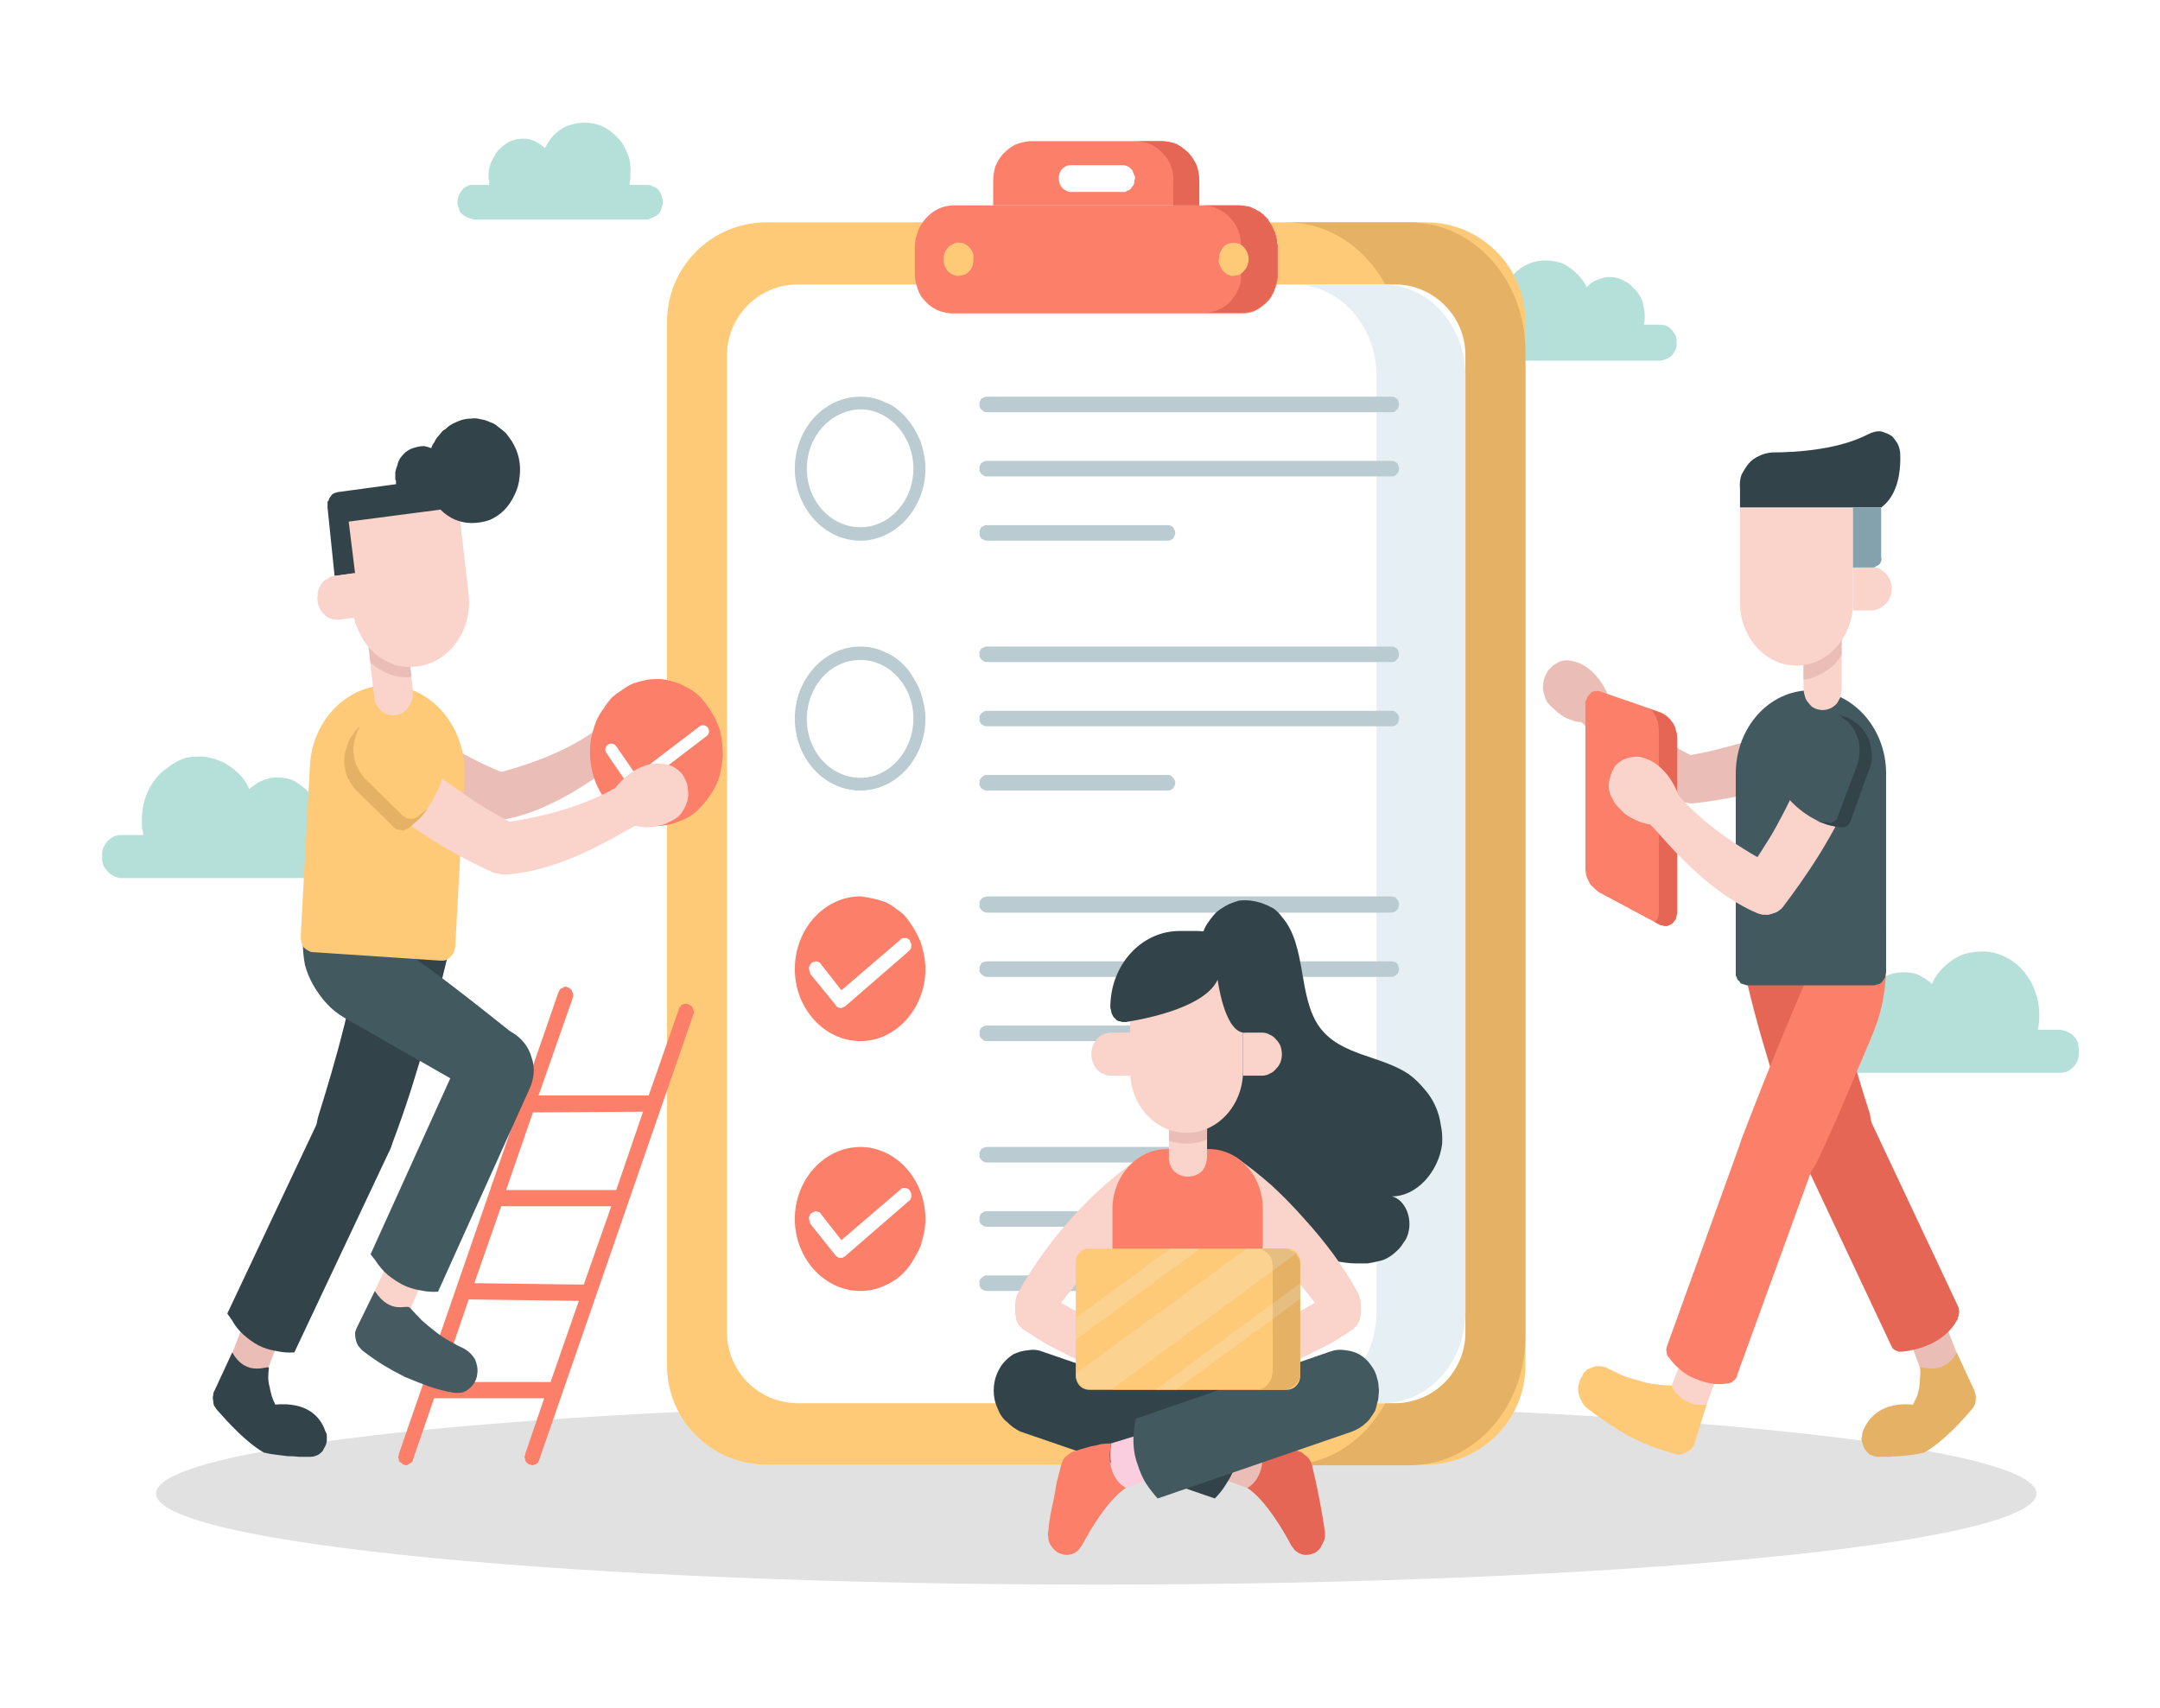 <svg version="1.2" xmlns="http://www.w3.org/2000/svg" viewBox="0 0 306 242" width="306" height="242">
	<rect x="0" y="0" width="306" height="242" fill="#333333" stroke="none"/>
	<title>MaskGroup53-svg</title>
	<defs>
		<clipPath clipPathUnits="userSpaceOnUse" id="cp1">
			<path d="m-31-53h369v349h-369z"/>
		</clipPath>
	</defs>
	<style>
		.s0 { fill: #ffffff } 
		.s1 { fill: #b5e0d9 } 
		.s2 { fill: #e1e1e1 } 
		.s3 { fill: #feca78 } 
		.s4 { fill: #e5b165 } 
		.s5 { fill: #e6f0f4 } 
		.s6 { fill: #bacbd1 } 
		.s7 { fill: #fc7f69 } 
		.s8 { fill: #e56655 } 
		.s9 { fill: #324449 } 
		.s10 { fill: #eabeb7 } 
		.s11 { fill: #facede } 
		.s12 { fill: #425960 } 
		.s13 { fill: #fad3ca } 
		.s14 { opacity: .2;fill: #f2f2f2 } 
		.s15 { fill: #465a61 } 
		.s16 { fill: #84a2ad } 
		.s17 { fill: none;stroke: #ffffff;stroke-linecap: round;stroke-linejoin: round;stroke-width: 1.7 } 
		.s18 { fill: #0cbc9f } 
	</style>
	<g id="Clip-Path" clip-path="url(#cp1)">
		<g id="Layer">
			<g id="Layer">
				<path id="Layer" class="s0" d="m-4-53h315v349h-315z"/>
				<g id="Layer">
					<path id="Layer" class="s1" d="m235.2 46h-2.3q0-0.1 0-0.3 0.1-0.1 0.1-0.3 0-0.1 0-0.3 0-0.1 0-0.3 0-0.8-0.2-1.5-0.1-0.8-0.5-1.4-0.4-0.7-1-1.2-0.5-0.6-1.2-0.9-0.7-0.4-1.4-0.5-0.7-0.1-1.4 0-0.7 0.2-1.4 0.5-0.6 0.3-1.1 0.9-0.6-1.2-1.5-2-0.9-0.9-2-1.4-1.2-0.4-2.4-0.4-1.3 0-2.4 0.5-1.2 0.5-2.1 1.5-0.9 0.9-1.5 2.1-0.5 1.1-0.7 2.4-0.1 1.3 0.2 2.6h-2.5q-0.5 0-0.9 0.2-0.5 0.2-0.8 0.6-0.3 0.4-0.5 0.8-0.1 0.5-0.1 0.9 0 0.5 0.1 1 0.2 0.4 0.5 0.8 0.3 0.3 0.8 0.5 0.4 0.2 0.9 0.3h25.4q0.4-0.1 0.9-0.3 0.4-0.2 0.7-0.5 0.3-0.4 0.5-0.8 0.2-0.5 0.1-1 0.1-0.4-0.1-0.9-0.2-0.4-0.5-0.8-0.3-0.3-0.7-0.6-0.5-0.2-1-0.2z"/>
					<path id="Layer" class="s1" d="m48.1 118.3h-2.9q0.1-0.2 0.1-0.4 0-0.2 0-0.3 0.1-0.2 0.1-0.4 0-0.2 0-0.4 0-0.9-0.2-1.8-0.3-0.9-0.7-1.7-0.5-0.8-1.2-1.5-0.7-0.6-1.5-1.1-0.8-0.4-1.7-0.5-0.8-0.1-1.7 0-0.9 0.2-1.7 0.6-0.7 0.4-1.4 1-0.5-1.3-1.5-2.2-1-1-2.2-1.6-1.3-0.6-2.7-0.8-1.4-0.1-2.7 0.2-1.4 0.5-2.5 1.4-1.2 0.8-2 2-0.8 1.2-1.2 2.5-0.4 1.4-0.4 2.9 0 0.2 0 0.5 0 0.3 0 0.5 0.1 0.3 0.1 0.5 0.1 0.3 0.1 0.6h-3.1q-0.5 0-1.1 0.2-0.5 0.3-0.9 0.7-0.4 0.5-0.6 1-0.2 0.6-0.1 1.1-0.1 0.6 0.1 1.2 0.2 0.5 0.6 0.9 0.4 0.5 0.9 0.7 0.6 0.3 1.1 0.3h30.9q0.6 0 1.1-0.3 0.6-0.2 1-0.7 0.3-0.4 0.5-0.9 0.2-0.6 0.2-1.2 0-0.5-0.2-1.1-0.2-0.5-0.6-1-0.3-0.4-0.9-0.6-0.5-0.3-1.1-0.3z"/>
					<path id="Layer" class="s1" d="m260.9 145.9h2.9q-0.1-0.2-0.1-0.4 0-0.2 0-0.4-0.1-0.1-0.1-0.3 0-0.2 0-0.4 0-0.9 0.2-1.8 0.3-0.9 0.7-1.7 0.5-0.9 1.2-1.5 0.7-0.7 1.5-1.1 0.8-0.4 1.6-0.5 0.9-0.1 1.8 0 0.9 0.1 1.7 0.6 0.7 0.4 1.4 1 0.6-1.4 1.7-2.4 1.1-1.1 2.5-1.7 1.4-0.5 2.9-0.5 1.5 0 2.9 0.6c3.8 1.6 5.9 6.1 5 10.5h3q0.6 0 1.2 0.3 0.5 0.2 0.9 0.6 0.4 0.5 0.6 1 0.1 0.6 0.1 1.2 0 0.5-0.1 1.1-0.2 0.5-0.6 1-0.4 0.4-0.9 0.7-0.6 0.2-1.2 0.2h-30.8q-0.6 0-1.1-0.2-0.5-0.3-0.9-0.7-0.4-0.5-0.6-1-0.2-0.6-0.2-1.1 0-0.6 0.2-1.2 0.2-0.5 0.6-1 0.4-0.4 0.9-0.6 0.5-0.3 1.1-0.3z"/>
					<path id="Layer" class="s1" d="m67.1 26.2h2.2q0-0.2 0-0.3 0-0.2 0-0.3-0.1-0.2-0.1-0.3 0-0.2 0-0.3 0-0.8 0.2-1.5 0.2-0.7 0.6-1.3 0.3-0.7 0.9-1.2 0.5-0.5 1.2-0.9 0.6-0.3 1.3-0.4 0.7-0.1 1.4 0 0.7 0.1 1.3 0.5 0.6 0.3 1.1 0.8 0.5-1 1.2-1.8 0.8-0.8 1.8-1.3 1-0.4 2.1-0.5 1.1-0.1 2.2 0.2 1.1 0.3 2 1 0.9 0.7 1.6 1.6 0.6 1 1 2.1 0.3 1.1 0.2 2.2 0 0.2 0 0.4 0 0.2 0 0.4 0 0.2-0.1 0.5 0 0.2 0 0.4h2.5q0.4 0 0.8 0.2 0.5 0.2 0.8 0.5 0.3 0.4 0.4 0.8 0.2 0.5 0.2 0.9 0 0.5-0.2 0.9-0.1 0.5-0.4 0.8-0.3 0.3-0.8 0.5-0.4 0.2-0.8 0.3h-24.6q-0.5-0.1-0.9-0.3-0.4-0.2-0.8-0.5-0.3-0.3-0.4-0.8-0.2-0.4-0.2-0.9 0-0.2 0.1-0.5 0-0.2 0.1-0.4 0.1-0.2 0.2-0.4 0.1-0.2 0.3-0.4 0.1-0.2 0.3-0.3 0.2-0.2 0.4-0.2 0.2-0.1 0.4-0.2 0.2 0 0.5 0z"/>
					<path id="Layer" class="s2" d="m155.3 224.5c-73.6 0-133.2-5.8-133.2-12.9 0-7.1 59.6-12.9 133.2-12.9 73.7 0 133.2 5.8 133.2 12.9 0 7.1-59.5 12.9-133.2 12.9z"/>
					<path id="Layer" class="s3" d="m94.5 45.6c0-7.8 6.3-14.1 14.1-14.1h93.4c7.8 0 14.1 6.3 14.1 14.1v147.9c0 7.7-6.3 14-14.1 14h-93.4c-7.8 0-14.1-6.3-14.1-14z"/>
					<path id="Layer" class="s4" d="m216.1 49.7v139.7c0 10-7.3 18.2-16.4 18.2h-17.5c9.1 0 16.4-8.2 16.4-18.2v-139.7c0-10-7.3-18.2-16.4-18.2h17.5c9.1 0 16.4 8.2 16.4 18.2z"/>
					<path id="Layer" class="s0" d="m103 50.3c0-5.5 4.5-10 10-10h84.6c5.5 0 10 4.5 10 10v138.5c0 5.5-4.5 10-10 10h-84.6c-5.5 0-10-4.5-10-10z"/>
					<path id="Layer" class="s5" d="m207.6 53.2v132.7c0 7.1-5.2 12.9-11.7 12.9h-12.6c6.4 0 11.7-5.8 11.7-12.9v-132.7c0-7.1-5.3-12.9-11.7-12.9h12.6c6.5 0 11.7 5.8 11.7 12.9z"/>
					<path id="Layer" fill-rule="evenodd" class="s6" d="m123.7 56.4q0.9 0.2 1.7 0.6 0.9 0.3 1.6 0.9 0.8 0.6 1.4 1.3 0.6 0.7 1.1 1.5 0.5 0.9 0.9 1.8 0.3 0.9 0.5 1.9 0.2 1 0.2 2c0 5.6-4.2 10.2-9.2 10.2-5.1 0-9.3-4.6-9.3-10.2 0-5.7 4.2-10.2 9.3-10.2q0.9 0 1.8 0.2zm-9.4 10c0 4.6 3.4 8.3 7.6 8.3 4.1 0 7.5-3.7 7.5-8.3 0-4.6-3.4-8.4-7.5-8.4-4.2 0.1-7.6 3.8-7.6 8.4z"/>
					<path id="Layer" class="s6" d="m197.2 58.4h-57.4q-0.3 0-0.4-0.1-0.2-0.1-0.4-0.3-0.1-0.1-0.2-0.3-0.1-0.2 0-0.4-0.1-0.2 0-0.4 0.1-0.2 0.2-0.4 0.2-0.1 0.4-0.2 0.1-0.1 0.4-0.1h57.4q0.2 0 0.4 0.1 0.2 0.1 0.3 0.2 0.2 0.2 0.2 0.4 0.1 0.2 0.1 0.4 0 0.2-0.1 0.4 0 0.2-0.2 0.3-0.1 0.2-0.3 0.3-0.2 0.1-0.4 0.1z"/>
					<path id="Layer" class="s6" d="m197.2 67.5h-57.4q-0.3 0-0.4-0.1-0.2-0.1-0.4-0.3-0.1-0.1-0.2-0.3-0.1-0.2 0-0.4-0.1-0.2 0-0.4 0.1-0.2 0.2-0.4 0.2-0.1 0.4-0.2 0.1-0.1 0.4-0.1h57.4q0.2 0 0.4 0.1 0.2 0.1 0.3 0.2 0.2 0.2 0.2 0.4 0.1 0.2 0.1 0.4 0 0.2-0.1 0.4 0 0.2-0.2 0.3-0.1 0.2-0.3 0.3-0.2 0.1-0.4 0.1z"/>
					<path id="Layer" class="s6" d="m165.5 76.6h-25.7q-0.3 0-0.4-0.1-0.2-0.1-0.4-0.2-0.1-0.2-0.2-0.4-0.1-0.2 0-0.4-0.1-0.2 0-0.4 0.1-0.2 0.2-0.4 0.2-0.1 0.4-0.2 0.1-0.1 0.4-0.1h25.7q0.2 0 0.4 0.1 0.1 0.1 0.3 0.2 0.1 0.2 0.2 0.4 0.1 0.2 0.1 0.4 0 0.2-0.1 0.4-0.1 0.2-0.2 0.4-0.2 0.1-0.3 0.2-0.2 0.1-0.4 0.1z"/>
					<path id="Layer" fill-rule="evenodd" class="s6" d="m123.7 91.8q0.9 0.2 1.7 0.6 0.9 0.4 1.6 0.9 0.8 0.6 1.4 1.3 0.6 0.7 1.1 1.6 0.5 0.8 0.9 1.8 0.3 0.9 0.5 1.9 0.2 0.9 0.2 1.9c0 5.7-4.2 10.2-9.2 10.2-5.1 0-9.3-4.5-9.3-10.2 0-5.6 4.2-10.2 9.3-10.2q0.9 0 1.8 0.2zm-9.4 10.1c0 4.6 3.4 8.3 7.6 8.3 4.1 0 7.5-3.8 7.5-8.4 0-4.6-3.4-8.3-7.5-8.3-4.2 0-7.6 3.7-7.6 8.4z"/>
					<path id="Layer" class="s6" d="m197.2 93.8h-57.4q-0.3 0-0.4-0.1-0.2-0.1-0.4-0.3-0.1-0.1-0.2-0.3-0.1-0.2 0-0.4-0.1-0.2 0-0.4 0.1-0.2 0.2-0.4 0.2-0.1 0.4-0.2 0.1-0.1 0.4-0.1h57.4q0.2 0 0.4 0.1 0.2 0.1 0.3 0.2 0.2 0.2 0.2 0.4 0.1 0.2 0.1 0.4 0 0.2-0.1 0.4 0 0.2-0.2 0.3-0.1 0.2-0.3 0.3-0.2 0.1-0.4 0.1z"/>
					<path id="Layer" class="s6" d="m197.2 102.9h-57.4q-0.3 0-0.4-0.1-0.2-0.1-0.4-0.2-0.1-0.2-0.2-0.4-0.1-0.2 0-0.4-0.1-0.2 0-0.4 0.1-0.2 0.2-0.3 0.2-0.2 0.4-0.3 0.1-0.1 0.4-0.1h57.4q0.2 0 0.4 0.1 0.2 0.1 0.3 0.3 0.2 0.1 0.2 0.3 0.1 0.2 0.1 0.4 0 0.2-0.1 0.4 0 0.2-0.2 0.4-0.1 0.1-0.3 0.2-0.2 0.1-0.4 0.1z"/>
					<path id="Layer" class="s6" d="m165.5 112h-25.7q-0.3 0-0.4-0.1-0.2-0.1-0.4-0.2-0.1-0.2-0.2-0.4-0.1-0.2 0-0.4-0.1-0.2 0-0.4 0.1-0.2 0.2-0.3 0.2-0.2 0.4-0.3 0.1-0.1 0.4-0.1h25.7q0.2 0 0.4 0.1 0.1 0.1 0.3 0.3 0.1 0.1 0.2 0.3 0.1 0.2 0.1 0.4 0 0.2-0.1 0.4-0.1 0.2-0.2 0.4-0.2 0.1-0.3 0.2-0.2 0.1-0.4 0.1z"/>
					<path id="Layer" class="s6" d="m197.2 129.3h-57.4q-0.3-0.1-0.4-0.1-0.2-0.1-0.4-0.3-0.1-0.1-0.2-0.3-0.1-0.2 0-0.5-0.1-0.2 0-0.4 0.1-0.2 0.2-0.3 0.2-0.2 0.4-0.3 0.1 0 0.4-0.1h57.4q0.2 0.1 0.4 0.1 0.2 0.1 0.3 0.3 0.2 0.1 0.2 0.3 0.1 0.2 0.1 0.4 0 0.3-0.1 0.5 0 0.2-0.2 0.3-0.1 0.2-0.3 0.3-0.2 0-0.4 0.1z"/>
					<path id="Layer" class="s6" d="m197.2 138.4h-57.4q-0.3 0-0.4-0.1-0.2-0.1-0.4-0.3-0.1-0.1-0.2-0.3-0.1-0.2 0-0.4-0.1-0.2 0-0.4 0.1-0.2 0.2-0.4 0.2-0.2 0.4-0.2 0.1-0.1 0.4-0.1h57.4q0.2 0 0.4 0.1 0.2 0 0.3 0.2 0.2 0.2 0.2 0.4 0.1 0.2 0.1 0.4 0 0.2-0.1 0.4 0 0.2-0.2 0.3-0.1 0.2-0.3 0.3-0.2 0.1-0.4 0.1z"/>
					<path id="Layer" class="s6" d="m165.5 147.5h-25.7q-0.3 0-0.4-0.1-0.2-0.1-0.4-0.3-0.1-0.1-0.2-0.3-0.1-0.2 0-0.4-0.1-0.2 0-0.4 0.1-0.2 0.2-0.4 0.2-0.1 0.4-0.2 0.1-0.1 0.4-0.1h25.7q0.2 0 0.4 0.1 0.1 0.1 0.3 0.2 0.1 0.2 0.2 0.4 0.1 0.2 0.1 0.4 0 0.2-0.1 0.4-0.1 0.2-0.2 0.3-0.2 0.2-0.3 0.3-0.2 0.1-0.4 0.1z"/>
					<path id="Layer" class="s6" d="m197.2 164.7h-57.4q-0.3 0-0.4-0.1-0.2-0.1-0.4-0.3-0.1-0.1-0.2-0.3-0.1-0.2 0-0.4-0.1-0.2 0-0.4 0.1-0.2 0.2-0.4 0.2-0.1 0.4-0.2 0.1-0.1 0.4-0.1h57.4q0.2 0 0.4 0.1 0.2 0.1 0.3 0.2 0.2 0.2 0.2 0.4 0.1 0.2 0.1 0.4 0 0.2-0.1 0.4 0 0.2-0.2 0.3-0.1 0.2-0.3 0.3-0.2 0.1-0.4 0.1z"/>
					<path id="Layer" class="s6" d="m197.2 173.8h-57.4q-0.3 0-0.4-0.1-0.2-0.1-0.4-0.2-0.1-0.2-0.2-0.4-0.1-0.2 0-0.4-0.1-0.2 0-0.4 0.1-0.2 0.2-0.4 0.2-0.1 0.4-0.2 0.1-0.1 0.4-0.1h57.4q0.2 0 0.4 0.1 0.2 0.1 0.3 0.2 0.2 0.2 0.2 0.4 0.1 0.2 0.1 0.4 0 0.2-0.1 0.4 0 0.2-0.2 0.4-0.1 0.1-0.3 0.2-0.2 0.1-0.4 0.1z"/>
					<path id="Layer" class="s6" d="m165.5 182.9h-25.7q-0.3 0-0.4-0.1-0.2-0.1-0.4-0.2-0.1-0.2-0.2-0.4-0.1-0.2 0-0.4-0.1-0.2 0-0.4 0.1-0.2 0.2-0.3 0.2-0.2 0.4-0.3 0.1-0.1 0.4-0.1h25.7q0.2 0 0.4 0.1 0.1 0.1 0.3 0.3 0.1 0.1 0.2 0.3 0.1 0.2 0.1 0.4 0 0.2-0.1 0.4-0.1 0.2-0.2 0.4-0.2 0.1-0.3 0.2-0.2 0.1-0.4 0.1z"/>
					<path id="Layer" class="s7" d="m121.9 147.5c-5.1 0-9.3-4.6-9.3-10.2 0-5.7 4.2-10.3 9.3-10.3q0.9 0.1 1.8 0.3 0.9 0.2 1.7 0.5 0.9 0.4 1.6 1 0.8 0.5 1.4 1.2 0.6 0.8 1.1 1.6 0.5 0.9 0.9 1.8 0.3 0.9 0.5 1.9 0.2 1 0.2 2c0 5.6-4.2 10.2-9.2 10.2z"/>
					<path id="Layer" class="s0" d="m119.1 142.8q-0.1 0-0.2 0-0.1-0.1-0.2-0.1-0.1-0.1-0.2-0.1-0.1-0.1-0.1-0.2l-3.6-4.4q-0.1-0.2-0.1-0.4-0.1-0.2-0.1-0.4 0-0.2 0.1-0.4 0.1-0.2 0.2-0.3 0.2-0.2 0.4-0.2 0.1-0.1 0.3-0.1 0.2 0 0.4 0.1 0.2 0.1 0.3 0.3l2.9 3.7 8.4-7.2q0-0.1 0.1-0.1 0.1-0.1 0.2-0.1 0.1 0 0.2 0 0.1 0 0.2 0 0.1 0 0.2 0 0.1 0.1 0.1 0.1 0.1 0.1 0.2 0.1 0.1 0.1 0.1 0.2 0.1 0.2 0.2 0.4 0 0.2 0 0.4 0 0.2-0.1 0.4-0.1 0.1-0.3 0.3l-9 7.8q-0.1 0-0.2 0.1 0 0-0.1 0-0.1 0.1-0.2 0.1 0 0-0.1 0z"/>
					<path id="Layer" class="s7" d="m121.9 182.9c-5.1 0-9.3-4.6-9.3-10.2 0-5.6 4.2-10.2 9.3-10.2 5 0 9.2 4.6 9.2 10.2q0 1-0.2 2-0.2 0.9-0.5 1.9-0.4 0.9-0.9 1.7-0.5 0.9-1.1 1.6-0.6 0.7-1.4 1.3-0.7 0.5-1.6 0.9-0.8 0.4-1.7 0.6-0.9 0.2-1.8 0.2z"/>
					<path id="Layer" class="s0" d="m119.1 178.2q-0.1 0-0.2 0-0.1 0-0.2-0.1-0.1 0-0.2-0.1-0.1-0.1-0.1-0.1l-3.6-4.5q-0.1-0.2-0.1-0.4-0.1-0.2-0.1-0.4 0-0.2 0.1-0.4 0.1-0.2 0.2-0.3 0.2-0.1 0.4-0.2 0.1-0.1 0.3-0.1 0.2 0.1 0.4 0.1 0.2 0.1 0.3 0.3l2.9 3.7 8.4-7.2q0 0 0.1-0.1 0.1 0 0.2-0.1 0.1 0 0.2 0 0.1 0 0.2 0 0.1 0 0.2 0.1 0.1 0 0.1 0 0.1 0.1 0.2 0.2 0.1 0 0.1 0.1 0.1 0.2 0.2 0.4 0 0.2 0 0.4 0 0.2-0.1 0.4-0.1 0.2-0.3 0.3l-9 7.8q-0.1 0.1-0.2 0.1 0 0-0.1 0.1-0.1 0-0.2 0 0 0-0.1 0z"/>
					<path id="Layer" fill-rule="evenodd" class="s7" d="m181 34.8q0 0 0 0.1 0 0 0 0.1 0 0 0 0.1v3.7q0 0.2 0 0.4 0 0.3 0 0.5-0.1 0.2-0.1 0.4-0.1 0.2-0.1 0.4-0.1 0.2-0.2 0.5 0 0.1-0.1 0.2 0 0.2-0.1 0.3 0 0.1-0.1 0.2-0.1 0.1-0.1 0.2-0.1 0.2-0.2 0.3-0.1 0.1-0.1 0.2-0.1 0.1-0.2 0.2-0.1 0.1-0.2 0.2-0.3 0.3-0.7 0.6-0.4 0.3-0.9 0.6-0.4 0.2-0.9 0.3-0.5 0.1-1 0.1h-41.3q-1.1-0.1-2-0.5-1-0.5-1.7-1.3-0.7-0.7-1-1.7-0.4-1-0.4-2.1v-3.7c0-3.3 2.5-6 5.5-6h40.5q0.4 0 0.8 0.1 0.4 0.1 0.8 0.2 0.3 0.1 0.7 0.3 0.4 0.2 0.7 0.4 0.2 0.2 0.4 0.4 0.2 0.1 0.3 0.3 0.1 0.1 0.3 0.3 0.1 0.1 0.2 0.3 0.1 0.2 0.3 0.4 0.1 0.1 0.2 0.3 0.1 0.2 0.1 0.4 0.1 0.2 0.2 0.4 0.1 0.2 0.1 0.4 0 0.1 0.1 0.1 0 0 0 0.1 0 0 0 0.1 0 0 0 0.1 0.1 0.3 0.1 0.6 0 0 0 0.1 0 0 0 0.1 0.1 0 0.1 0.1 0 0 0 0 0 0.1 0 0.2zm-44.3 4.1q0.4-0.2 0.7-0.6 0.3-0.3 0.4-0.7 0.1-0.4 0.1-0.9 0-0.3 0-0.6-0.1-0.4-0.3-0.7-0.2-0.2-0.4-0.5-0.3-0.2-0.6-0.4-0.3-0.1-0.6-0.1-0.3-0.1-0.6 0-0.3 0.1-0.6 0.3-0.3 0.1-0.5 0.4-0.2 0.2-0.4 0.5-0.1 0.3-0.2 0.7 0 0.3 0 0.7 0 0.3 0.1 0.6 0.1 0.3 0.3 0.6 0.2 0.3 0.5 0.5 0.3 0.2 0.6 0.3 0.3 0.1 0.6 0.1 0.5-0.1 0.9-0.2zm39.1-0.1q0.5-0.3 0.8-0.9 0.3-0.5 0.3-1.2 0-0.6-0.3-1.1-0.3-0.6-0.8-0.9-0.1-0.1-0.3-0.2-0.1 0-0.2 0-0.1-0.1-0.3-0.1-0.1 0-0.2 0-0.4 0-0.7 0.1-0.3 0.1-0.6 0.3-0.2 0.2-0.4 0.5-0.2 0.3-0.3 0.6-0.1 0.3-0.1 0.7-0.1 0.4 0 0.7 0.1 0.3 0.3 0.7 0.1 0.3 0.4 0.5 0.2 0.2 0.5 0.4 0.3 0.1 0.6 0.2 0.4 0 0.7-0.1 0.3 0 0.6-0.2z"/>
					<path id="Layer" fill-rule="evenodd" class="s7" d="m165.7 20.1q0.5 0.1 1 0.3 0.5 0.3 0.9 0.6 0.4 0.3 0.8 0.7 0.3 0.4 0.6 0.9 0.3 0.4 0.5 1 0.2 0.5 0.3 1 0.1 0.6 0.1 1.1v3.4h-29.2v-3.4q0-1 0.3-2.1 0.4-1 1.1-1.8 0.8-0.8 1.7-1.3 1-0.4 2.1-0.5h18.8q0.5 0 1 0.1zm-5.4 6.5q0.1-0.2 0.3-0.4 0.1-0.3 0.1-0.6 0.1-0.2 0.1-0.5-0.1-0.3-0.2-0.5-0.1-0.3-0.2-0.5-0.2-0.2-0.4-0.4-0.2-0.1-0.4-0.2-0.3-0.1-0.6-0.1h-7.4c-0.5 0-0.9 0.3-1.2 0.6-0.3 0.4-0.4 0.8-0.4 1.3 0 0.4 0.1 0.9 0.4 1.2 0.3 0.4 0.7 0.6 1.2 0.7h7.5q0.1 0 0.3 0 0.2-0.1 0.3-0.2 0.2 0 0.3-0.1 0.2-0.1 0.3-0.3z"/>
					<path id="Layer" class="s8" d="m181 35.1v3.7q0 0.2 0 0.4-0.1 0.2-0.1 0.4 0 0.2-0.1 0.4 0 0.2-0.1 0.4 0 0.3-0.1 0.5-0.1 0.1-0.1 0.3-0.1 0.1-0.1 0.2-0.1 0.1-0.2 0.2 0 0.2-0.1 0.3-0.1 0.1-0.1 0.2-0.1 0.1-0.2 0.2-0.1 0.1-0.1 0.2-0.1 0.1-0.2 0.2-0.4 0.4-0.8 0.7-0.4 0.3-0.8 0.5-0.5 0.2-1 0.3-0.5 0.1-1 0.1h-5.1q1 0 2-0.5 0.9-0.4 1.6-1.2 0.7-0.8 1.1-1.8 0.4-1 0.3-2 0.5-0.4 0.8-0.9 0.3-0.6 0.3-1.2 0-0.6-0.3-1.2-0.3-0.5-0.8-0.9 0-1-0.4-2-0.4-1-1.2-1.8-0.7-0.8-1.7-1.2-1-0.5-2.1-0.5h5.2q0.4 0 0.8 0.1 0.4 0 0.7 0.1 0.4 0.2 0.8 0.4 0.3 0.2 0.7 0.4 0.2 0.2 0.4 0.3 0.1 0.2 0.3 0.3 0.1 0.2 0.3 0.3 0.1 0.2 0.2 0.4 0.1 0.1 0.2 0.3 0.1 0.2 0.2 0.4 0.1 0.2 0.2 0.4 0.1 0.2 0.2 0.4 0.1 0.2 0.1 0.4 0.1 0.1 0.1 0.3 0 0.2 0.1 0.3 0 0.2 0 0.4 0 0.1 0 0.3 0 0.1 0.1 0.1 0 0.1 0 0.1 0 0.1 0 0.2 0 0 0 0.1z"/>
					<path id="Layer" class="s8" d="m169.9 25.7v3.4h-3.7v-3.4q0.1-1-0.3-2.1-0.3-1-1.1-1.8-0.7-0.8-1.7-1.3-0.9-0.4-2-0.5h3.6q1.1 0.1 2.1 0.5 0.9 0.5 1.7 1.3 0.7 0.8 1.1 1.8 0.3 1.1 0.3 2.1z"/>
					<path id="Layer" class="s9" d="m175.5 127.6q0.8-0.1 1.7 0 0.8 0.1 1.7 0.4 0.8 0.3 1.5 0.7 0.7 0.5 1.2 1.2c3.6 4.1 2.2 11.4 5.4 15.7 3 4 8.6 3.9 12.6 6.6q1.2 0.9 2.1 2 1 1.1 1.6 2.4 0.6 1.3 0.8 2.7 0.3 1.4 0.2 2.8c-0.5 3.9-3.6 7.4-7.1 7.4 1.9 0.5 2.9 3.1 2.3 5.2q-0.2 0.8-0.7 1.4-0.4 0.7-1 1.2-0.5 0.5-1.2 0.9-0.7 0.4-1.4 0.5-0.8 0.2-1.5 0.3-0.8 0-1.5 0-0.7 0-1.5-0.1-0.7-0.1-1.4-0.2-1.2-0.2-2.4-0.5-1.2-0.2-2.3-0.5-1.2-0.3-2.4-0.7-1.1-0.3-2.3-0.7c-3.9-1.3-7.9-3.1-10-7q-0.6-1.2-0.9-2.4-0.4-1.3-0.5-2.5-0.2-1.3-0.1-2.6 0.1-1.3 0.4-2.6 0.2-1.2 0.6-2.4 0.3-1.3 0.7-2.5 0.4-1.2 0.9-2.4 0.4-1.2 0.9-2.4 0.5-1.2 0.9-2.4 0.4-1.2 0.7-2.5 0.3-1.2 0.5-2.5 0.2-1.3 0.3-2.6c0-1.6-0.2-3.5-1.5-4.5-1.6-1.3-3.3-1.7-1.8-4.1q0.4-0.6 0.9-1.2 0.4-0.5 1-0.9 0.6-0.4 1.2-0.7 0.7-0.3 1.4-0.5z"/>
					<path id="Layer" class="s9" d="m157.6 196.8h21.3v0.3c0 5.8-4.2 10.4-9.4 10.4h-2.5c-5.2 0-9.4-4.6-9.4-10.4v-0.3z"/>
					<path id="Layer" class="s10" d="m173.5 202.9l5.2 1.6c0 0 0.9 5.2-2 6.3l-4.8-1.7q0.3-0.8 0.5-1.6 0.2-0.7 0.4-1.5 0.2-0.8 0.4-1.6 0.2-0.7 0.3-1.5z"/>
					<path id="Layer" class="s8" d="m178.7 204.5q0.8 0 1.5 0.1 0.7 0.2 1.4 0.3 0.7 0.2 1.3 0.4 0.7 0.2 1.4 0.4 0.3 0.2 0.5 0.4 0.3 0.2 0.5 0.4 0.2 0.3 0.4 0.6 0.1 0.3 0.2 0.6 1.1 4.6 1.8 9.3 0 0.4 0 0.7 0 0.4-0.2 0.7-0.1 0.3-0.3 0.6-0.1 0.3-0.4 0.6-0.2 0.2-0.5 0.4-0.3 0.1-0.6 0.2-0.3 0.1-0.7 0.1-0.3 0-0.6-0.1-0.2-0.1-0.5-0.2-0.2-0.2-0.4-0.3-0.2-0.2-0.3-0.4-0.2-0.2-0.3-0.4c-1-1.9-3.6-6.4-6.2-8.1 0 0 2.9-1.3 2-6.3z"/>
					<path id="Layer" class="s9" d="m172.1 212.3l-27.6-9.5q-1-0.5-1.8-1.3-0.9-0.7-1.3-1.8-0.5-1-0.6-2.1-0.1-1.2 0.2-2.3 0.3-1 0.9-1.9 0.7-0.9 1.6-1.5 1-0.5 2.1-0.6 1.1-0.2 2.1 0.2l27.6 9.5 0.2 1.2q0.2 1.3 0.1 2.7-0.2 1.4-0.6 2.7-0.4 1.3-1.2 2.5-0.7 1.2-1.7 2.2z"/>
					<path id="Layer" class="s11" d="m162.6 202.9l-5.2 1.6c0 0-0.8 5.2 2.1 6.3l4.7-1.7q-0.2-0.8-0.4-1.6-0.3-0.7-0.5-1.5-0.2-0.8-0.3-1.6-0.2-0.7-0.4-1.5z"/>
					<path id="Layer" class="s7" d="m157.4 204.5q-0.7 0-1.4 0.1-0.7 0.2-1.4 0.3-0.7 0.2-1.4 0.4-0.7 0.2-1.3 0.4-0.3 0.2-0.6 0.4-0.2 0.2-0.5 0.4-0.2 0.3-0.3 0.6-0.1 0.3-0.2 0.6-0.3 1.1-0.6 2.3-0.2 1.2-0.4 2.3-0.3 1.2-0.5 2.4-0.2 1.2-0.3 2.3-0.1 0.4 0 0.7 0 0.4 0.1 0.7 0.1 0.3 0.3 0.6 0.2 0.3 0.5 0.6 0.2 0.2 0.5 0.4 0.3 0.1 0.6 0.2 0.3 0.1 0.6 0.1 0.3 0 0.7-0.1 0.2-0.1 0.5-0.2 0.2-0.2 0.4-0.3 0.2-0.2 0.3-0.4 0.2-0.2 0.3-0.4c1-1.9 3.6-6.4 6.2-8.1 0 0-3-1.3-2.1-6.3z"/>
					<path id="Layer" class="s12" d="m164 212.3l27.6-9.5q0.5-0.2 1-0.5 0.5-0.3 0.9-0.7 0.4-0.3 0.7-0.8 0.3-0.4 0.6-0.9 0.2-0.6 0.3-1.1 0.2-0.6 0.2-1.2 0.1-0.5 0-1.1 0-0.6-0.2-1.2-0.2-1-0.9-1.9-0.6-0.9-1.6-1.5-0.9-0.5-2-0.6-1.1-0.2-2.2 0.2l-27.5 9.5-0.2 1.2q-0.2 1.3-0.1 2.7 0.1 1.4 0.6 2.7 0.4 1.3 1.1 2.5 0.8 1.2 1.7 2.2z"/>
					<path id="Layer" class="s13" d="m175 163.9q2.6 1.8 5.1 4 2.4 2.2 4.6 4.7 2.2 2.4 4.2 5.1 1.9 2.6 3.5 5.5 0.2 0.4 0.3 0.9 0.1 0.5 0.1 0.9 0 0.5-0.2 1-0.2 0.4-0.4 0.8-0.1 0.1-0.2 0.2-0.2 0.2-0.4 0.4-0.3 0.2-0.5 0.3-0.3 0.2-0.6 0.2-0.3 0.1-0.6 0-0.3 0-0.6-0.1-0.3-0.1-0.6-0.2-0.3-0.2-0.5-0.4-0.2-0.2-0.4-0.5c-1.8-2.6-5.2-7.1-8.8-9.8z"/>
					<path id="Layer" class="s13" d="m191.4 188.5q-1.5 1-3 1.9-1.6 0.8-3.2 1.6-1.5 0.8-3.2 1.4-1.6 0.7-3.3 1.2-0.4 0.4-0.8 0.7-0.4 0.3-0.8 0.6-0.4 0.2-0.9 0.5-0.4 0.2-0.9 0.3-0.5 0.2-0.9 0.1-0.5 0-1-0.2-0.4-0.2-0.8-0.6-0.3-0.3-0.5-0.7-0.3-0.5-0.4-1-0.1-0.5 0-1 0.1-0.6 0.3-1 0.2-0.5 0.5-0.9 0.5-0.5 1-0.8 0.5-0.4 1.1-0.7 0.6-0.3 1.2-0.4 0.6-0.2 1.3-0.2c0.4 0 6.8-3.2 11.5-6.1q0.5-0.3 1-0.4 0.5-0.1 1.1 0.1 0.5 0.1 0.9 0.4 0.4 0.3 0.7 0.8h0.1q0.1 0.3 0.2 0.6 0.1 0.3 0.2 0.6 0 0.3 0 0.6 0 0.3-0.1 0.6 0 0.3-0.1 0.6-0.2 0.3-0.3 0.6-0.2 0.2-0.4 0.4-0.2 0.3-0.5 0.4z"/>
					<path id="Layer" class="s13" d="m161.6 163.9q-2.6 1.8-5.1 4-2.5 2.2-4.7 4.7-2.2 2.4-4.1 5.1-1.9 2.6-3.5 5.5-0.2 0.4-0.3 0.9-0.1 0.5-0.1 0.9 0 0.5 0.2 1 0.1 0.4 0.4 0.8 0.1 0.1 0.2 0.2 0.1 0.2 0.4 0.4 0.2 0.2 0.5 0.3 0.3 0.2 0.6 0.2 0.3 0.1 0.6 0 0.3 0 0.6-0.1 0.3-0.1 0.6-0.2 0.3-0.2 0.5-0.4 0.2-0.2 0.4-0.5c1.8-2.6 5.2-7.1 8.8-9.8z"/>
					<path id="Layer" class="s13" d="m145.2 188.5q1.5 1 3 1.9 1.5 0.8 3.1 1.6 1.6 0.8 3.3 1.4 1.6 0.7 3.3 1.2 0.3 0.4 0.7 0.7 0.4 0.3 0.9 0.6 0.4 0.2 0.9 0.5 0.4 0.2 0.9 0.3 0.5 0.2 0.9 0.1 0.5 0 1-0.2 0.4-0.2 0.8-0.6 0.3-0.3 0.5-0.7 0.3-0.5 0.4-1 0.1-0.5 0-1-0.1-0.6-0.3-1-0.2-0.5-0.5-0.9-0.5-0.5-1-0.8-0.5-0.4-1.1-0.7-0.6-0.3-1.2-0.4-0.6-0.2-1.3-0.2c-0.4 0-6.8-3.2-11.5-6.1q-0.5-0.3-1-0.4-0.5-0.1-1.1 0.1-0.5 0.1-0.9 0.4-0.5 0.3-0.7 0.8-0.2 0.3-0.3 0.6-0.1 0.3-0.2 0.6 0 0.3 0 0.6 0 0.3 0.1 0.6 0 0.3 0.1 0.6 0.2 0.3 0.3 0.6 0.2 0.2 0.4 0.4 0.2 0.3 0.5 0.4z"/>
					<path id="Layer" class="s7" d="m165.3 162.8h6c4.2 0 7.6 3.8 7.6 8.5v25.6h-21.3v-25.6c0-4.7 3.5-8.5 7.7-8.5z"/>
					<path id="Layer" class="s3" d="m152.4 178.8c0-1.1 0.8-1.9 1.9-1.9h28c1.1 0 1.9 0.8 1.9 1.9v16.1c0 1.1-0.8 2-1.9 2h-28c-1.1 0-1.9-0.9-1.9-2z"/>
					<path id="Layer" class="s4" d="m184.2 179.4v14.9q0 0.3 0 0.5-0.1 0.3-0.1 0.5-0.1 0.2-0.2 0.4-0.2 0.2-0.3 0.4-0.2 0.2-0.4 0.3-0.2 0.2-0.4 0.3-0.2 0.1-0.4 0.1-0.2 0.1-0.5 0.1h-3.9q0.2 0 0.5-0.1 0.2 0 0.4-0.1 0.2-0.1 0.4-0.3 0.2-0.1 0.3-0.3 0.2-0.2 0.3-0.4 0.1-0.2 0.2-0.4 0.1-0.2 0.1-0.5 0.1-0.2 0.1-0.5v-14.9q0-0.5-0.1-0.9-0.2-0.5-0.5-0.8-0.4-0.4-0.8-0.6-0.4-0.2-0.9-0.2h3.9q0.3 0 0.5 0 0.2 0.1 0.4 0.2 0.2 0.1 0.4 0.2 0.2 0.1 0.4 0.3 0.1 0.2 0.2 0.4 0.2 0.2 0.3 0.4 0 0.3 0.1 0.5 0 0.3 0 0.5z"/>
					<path id="Layer" class="s14" d="m184.2 181.8v2.2l-17.6 12.9h-2.9z"/>
					<path id="Layer" class="s14" d="m170 176.9l-17.6 12.9v-3.1l13.4-9.8z"/>
					<path id="Layer" class="s14" d="m183.6 177.6l-26.2 19.3h-2.8q-0.4 0-0.8-0.2-0.4-0.2-0.7-0.5-0.3-0.3-0.5-0.7-0.2-0.4-0.2-0.9l24.2-17.7h5.3q0.3 0 0.5 0 0.2 0.1 0.4 0.2 0.3 0.1 0.4 0.2 0.2 0.1 0.4 0.3z"/>
					<path id="Layer" class="s13" d="m171 156.2v7.6c0 0.7-0.2 1.5-0.7 2.1-0.5 0.5-1.2 0.8-2 0.8-0.8 0-1.5-0.3-2-0.8-0.5-0.6-0.8-1.4-0.7-2.1v-7.6z"/>
					<path id="Layer" class="s10" d="m171 156.2v5.2q-0.4 0.2-0.7 0.3-0.4 0.1-0.7 0.2-0.4 0-0.8 0.1-0.4 0-0.7 0-0.3 0-0.6 0-0.4 0-0.7-0.1-0.3 0-0.6-0.1-0.3-0.1-0.6-0.2v-5.4z"/>
					<path id="Layer" class="s13" d="m168.1 160.5c-4.4 0-8-3.9-8-8.8v-13.5h16v13.5c0 4.9-3.6 8.8-8 8.8z"/>
					<path id="Layer" class="s13" d="m178.8 152.4h-2.7v-6.1h2.7q0.6 0 1.1 0.3 0.5 0.2 0.9 0.7 0.4 0.4 0.6 0.9 0.2 0.6 0.2 1.2 0 0.5-0.2 1.1-0.2 0.5-0.6 0.9-0.4 0.5-0.9 0.7-0.5 0.3-1.1 0.3z"/>
					<path id="Layer" class="s13" d="m157.3 152.4h2.8v-6.1h-2.8q-0.5 0-1.1 0.3-0.5 0.2-0.9 0.7-0.3 0.4-0.5 0.9-0.2 0.6-0.2 1.2 0 0.5 0.2 1.1 0.2 0.5 0.5 0.9 0.4 0.5 0.9 0.7 0.6 0.3 1.1 0.3z"/>
					<path id="Layer" class="s9" d="m172.5 138.8c0 0 0.9 7.1 3.6 7.5q0.3 0 0.6-0.1 0.3 0 0.6-0.1 0.3-0.2 0.6-0.4 0.2-0.2 0.4-0.4 0.3-0.2 0.5-0.5 0.1-0.3 0.3-0.7 0.1-0.3 0.1-0.6 0.1-0.4 0.1-0.7v-0.1c0-6-4.4-10.8-9.8-10.8h-2.4c-5.4 0-9.8 4.8-9.8 10.8q0 0.2 0.1 0.4 0 0.3 0.1 0.5 0.1 0.2 0.2 0.4 0.1 0.2 0.3 0.3 0.1 0.2 0.3 0.3 0.2 0.1 0.4 0.1 0.2 0.1 0.4 0.1 0.2 0 0.4 0c3.8-0.6 11.3-2.3 13-6z"/>
					<path id="Layer" fill-rule="evenodd" class="s7" d="m97.7 142.4q0.1 0 0.2 0.1 0.1 0.1 0.2 0.2 0 0.1 0.1 0.2 0 0.1 0 0.2 0.1 0.1 0.1 0.2 0 0.1 0 0.2-0.1 0.2-0.1 0.3l-21.8 63q-0.1 0.2-0.1 0.3-0.1 0.2-0.3 0.3-0.1 0.1-0.3 0.1-0.1 0.1-0.3 0.1 0 0-0.1 0 0 0-0.1-0.1 0 0-0.1 0 0 0-0.1 0-0.1-0.1-0.2-0.1 0-0.1-0.1-0.1-0.1-0.1-0.2-0.2 0-0.1-0.1-0.2 0-0.1 0-0.2-0.1-0.1-0.1-0.3 0-0.1 0.1-0.2 0-0.1 0-0.2l2.7-7.9h-15.6l-3 8.7q0 0.2-0.1 0.3-0.1 0.1-0.3 0.2-0.1 0.1-0.3 0.2-0.1 0.1-0.3 0.1 0 0-0.1 0 0 0-0.1-0.1 0 0-0.1 0 0 0-0.1 0-0.1-0.1-0.1-0.1-0.1-0.1-0.2-0.2-0.1 0-0.2-0.1 0-0.1-0.1-0.2 0-0.1 0-0.2-0.1-0.1-0.1-0.3 0-0.1 0.1-0.2 0-0.1 0-0.2l22.6-65.4q0.1-0.1 0.1-0.2 0.1-0.2 0.2-0.3 0.1-0.1 0.3-0.1 0.1-0.1 0.2-0.2 0.2 0 0.3 0 0.2 0.1 0.3 0.1 0.2 0.1 0.3 0.2 0.1 0.1 0.2 0.2 0 0.1 0.1 0.3 0.1 0.1 0.1 0.3 0 0.1 0 0.3-0.1 0.1-0.1 0.3l-4.8 13.7h15.6l4.3-12.3q0-0.2 0.2-0.3 0.1-0.2 0.3-0.3 0.2-0.1 0.4-0.1 0.2 0 0.4 0.1 0.1 0 0.2 0.1zm-22.2 15.2l-3.8 11h15.6l3.8-11.1zm11.1 13.3h-15.6l-3.8 10.9 15.5 0.2zm-8.6 24.9l4-11.5-15.6-0.2-4 11.7z"/>
					<path id="Layer" class="s10" d="m32.9 191.7l1.9-4.9 5.1 2.1-1.9 4.9c0 0-2.8 1.6-5.1-2.1z"/>
					<path id="Layer" class="s9" d="m32.9 191.6l-2.5 5.4q-0.2 0.3-0.2 0.7-0.1 0.3 0 0.7 0 0.3 0.1 0.7 0.2 0.3 0.4 0.6c1.5 1.7 4.2 4.7 6.7 6.1q0.8 0.2 1.7 0.3 0.8 0.1 1.6 0.2 0.8 0 1.7 0.1 0.8 0 1.6 0 0.3 0 0.6-0.1 0.3-0.1 0.5-0.2 0.3-0.2 0.5-0.4 0.2-0.2 0.3-0.5 0.2-0.3 0.3-0.6 0.1-0.3 0.1-0.6 0-0.3 0-0.6 0-0.3-0.2-0.6c-0.7-2.1-2.6-4.2-7.1-3.8q-0.3-0.6-0.5-1.2-0.2-0.7-0.3-1.3-0.2-0.7-0.2-1.4 0-0.6 0.1-1.3c0-0.5-3.1 1.5-5.2-2.2z"/>
					<path id="Layer" class="s9" d="m41.7 191.6l13.4-28.4q0.5-1 0.6-2.2 0.1-1.1-0.2-2.2-0.4-1.1-1-2-0.7-0.9-1.7-1.6-1-0.5-2-0.6-1.1-0.1-2.2 0.3-1 0.3-1.8 1.1-0.8 0.7-1.2 1.7l-13.4 28.4 0.7 1q0.6 1.1 1.6 2 1 0.9 2.1 1.5 1.2 0.6 2.5 0.8 1.3 0.3 2.6 0.2z"/>
					<path id="Layer" class="s9" d="m64.2 131.9q-0.8 3.8-1.8 7.7-0.9 3.8-2 7.6-1.1 3.8-2.3 7.6-1.2 3.7-2.6 7.4-0.3 1-1 1.8-0.6 0.8-1.5 1.3-0.9 0.5-1.9 0.6-1 0.1-2-0.1l-0.2-0.1q-0.6-0.2-1.1-0.5-0.5-0.3-1-0.7-0.4-0.4-0.7-0.8-0.4-0.5-0.6-1.1-0.3-0.5-0.4-1.1-0.2-0.7-0.2-1.3-0.1-0.6 0-1.2 0.1-0.6 0.3-1.2c2-6.4 5.6-18.4 5.8-25.9z"/>
					<path id="Layer" class="s13" d="m53.1 182.9l2.2-4.8 5 2.4-2.1 4.8c0 0-2.9 1.5-5.1-2.4z"/>
					<path id="Layer" class="s12" d="m62.1 182.9l12.9-28.6q0.5-1.1 0.6-2.2 0.1-1.2-0.3-2.3-0.3-1.1-1-2-0.7-0.9-1.7-1.5-0.9-0.5-2-0.6-1.1 0-2.2 0.3-1 0.4-1.8 1.2-0.7 0.8-1.1 1.8l-13 28.7 0.7 0.9q0.7 1.1 1.7 2 1 0.8 2.1 1.4 1.2 0.6 2.5 0.8 1.3 0.3 2.6 0.2z"/>
					<path id="Layer" class="s12" d="m42.9 131.9v1.6q0 1.6 0.3 3.2 0.4 1.5 1.2 2.9 0.8 1.4 1.9 2.6 1.1 1.2 2.5 2l18.9 10.8q0.7 0.3 1.4 0.5 0.8 0.1 1.6-0.1 0.8-0.2 1.4-0.6 0.7-0.4 1.1-1.1l0.1-0.1q0.3-0.4 0.5-0.8 0.3-0.5 0.4-1 0.1-0.5 0.2-1 0-0.5-0.1-1 0-0.5-0.2-1-0.1-0.5-0.3-0.9-0.3-0.5-0.6-0.9-0.3-0.4-0.7-0.7c-4.5-3.6-13-10.4-19.4-14.4z"/>
					<path id="Layer" class="s15" d="m53.1 182.9l-2.5 5.1q-0.2 0.4-0.3 0.8 0 0.5 0.1 1 0.1 0.4 0.3 0.8 0.3 0.4 0.6 0.7 1.4 1.1 3 2.1 1.5 0.9 3.1 1.7 1.7 0.7 3.3 1.3 1.7 0.6 3.5 0.9 0.6 0.1 1.2 0 0.5-0.1 1-0.5 0.5-0.4 0.8-0.9 0.3-0.5 0.4-1.1v-0.1q0.1-0.5 0-1.1-0.1-0.5-0.3-1-0.3-0.5-0.6-0.8-0.4-0.4-0.9-0.7-1.1-0.5-2.1-1.1-1.1-0.6-2.1-1.4-0.9-0.7-1.8-1.5-0.9-0.9-1.7-1.8c-0.5-0.6-2.7 1.1-5-2.4z"/>
					<path id="Layer" class="s10" d="m52.9 97.9q2 1.8 4.2 3.5 2.1 1.6 4.4 3.1 2.3 1.4 4.7 2.6 2.4 1.3 4.9 2.3 0.5 0.2 0.9 0.5 0.4 0.3 0.7 0.8 0.3 0.4 0.4 0.9 0.2 0.5 0.2 1.1v0.1q0 0.4-0.1 0.8-0.1 0.3-0.3 0.7-0.2 0.4-0.4 0.7-0.3 0.3-0.6 0.6-0.3 0.2-0.6 0.4-0.4 0.1-0.7 0.2-0.4 0.1-0.8 0-0.4 0-0.7-0.1c-3.5-1.2-10.6-4-16.1-8.3q-0.5-0.4-0.9-0.9-0.4-0.6-0.7-1.2-0.4-0.6-0.5-1.2-0.2-0.7-0.2-1.4 0-0.7 0.1-1.3 0.1-0.7 0.3-1.4 0.3-0.6 0.6-1.2 0.4-0.5 0.9-1z"/>
					<path id="Layer" class="s10" d="m69.8 109.7c3.1-0.8 9.8-2.7 14.5-6.2 0 0 2.4-4.2 6.4-3.8q0.5 0.1 1 0.3 0.4 0.2 0.8 0.6 0.4 0.3 0.7 0.8 0.3 0.4 0.4 0.9 0.2 0.5 0.2 1.1 0.1 0.5-0.1 1.1-0.1 0.5-0.3 1-0.3 0.5-0.7 0.9-0.5 0.5-1.1 0.9-0.7 0.3-1.4 0.6-0.7 0.2-1.4 0.3-0.7 0.1-1.5 0c-0.4-0.1-8.2 6.8-16.5 8q-0.3 0.1-0.7 0-0.3 0-0.7-0.1-0.3-0.1-0.6-0.3-0.3-0.2-0.5-0.5-0.3-0.3-0.5-0.6-0.2-0.4-0.3-0.7-0.1-0.4-0.1-0.8-0.1-0.4 0-0.7v-0.1q0.1-0.5 0.2-1 0.2-0.4 0.6-0.8 0.3-0.3 0.7-0.6 0.4-0.2 0.9-0.3z"/>
					<path id="Layer" class="s16" d="m61.8 103.7c0 0-0.6 5.8-4.9 8.6l-6.2-4.9q-0.6-0.5-1.1-1.2-0.4-0.7-0.6-1.4-0.2-0.8-0.2-1.6 0-0.8 0.2-1.6c0.6-1.8 1.6-3.5 3.5-4q0.5-0.1 1 0 0.5 0 1 0.1 0.5 0.2 0.9 0.4 0.4 0.3 0.8 0.6z"/>
					<path id="Layer" class="s3" d="m62.4 136.1l-18-1.2q-0.4 0-0.7-0.2-0.4-0.2-0.7-0.5-0.2-0.3-0.3-0.7-0.1-0.4-0.1-0.8l1.3-24.1c0.3-6.7 5.5-11.8 11.5-11.5 6.1 0.4 10.7 6.2 10.4 12.9l-1.3 24.1q0 0.2-0.1 0.4 0 0.2-0.1 0.4-0.1 0.2-0.2 0.3-0.1 0.2-0.3 0.4-0.1 0.1-0.3 0.2-0.1 0.1-0.3 0.2-0.2 0.1-0.4 0.1-0.2 0-0.4 0z"/>
					<path id="Layer" class="s7" d="m92.4 117c-5.1-0.3-9.1-5.2-8.8-11q0-1 0.3-2 0.2-0.9 0.6-1.9 0.4-0.9 1-1.7 0.5-0.8 1.2-1.6 0.7-0.6 1.5-1.1 0.8-0.6 1.6-0.9 0.9-0.3 1.9-0.5 0.9-0.1 1.8-0.1 1 0.1 1.9 0.4 0.9 0.2 1.7 0.7 0.9 0.4 1.6 1 0.7 0.6 1.3 1.4 0.6 0.8 1.1 1.7 0.5 0.9 0.8 1.8 0.3 1 0.4 2 0.1 1 0.1 2-0.1 1-0.3 2-0.2 1-0.6 1.9-0.4 0.9-1 1.7-0.6 0.9-1.3 1.6-0.6 0.7-1.4 1.2-0.8 0.5-1.7 0.8-0.9 0.4-1.8 0.5-0.9 0.2-1.9 0.1z"/>
					<path id="Layer" class="s17" d="m86.6 106.2l3.3 4.8 9.7-7.4"/>
					<path id="Layer" class="s13" d="m53.8 102q2 2.2 4.1 4.2 2.2 2 4.5 3.9 2.4 1.8 4.8 3.4 2.5 1.6 5.1 3 0.6 0.2 1 0.6 0.4 0.4 0.7 1 0.2 0.5 0.4 1 0.1 0.6 0 1.2 0 0 0 0 0 0 0 0 0 0 0 0.1 0 0 0 0 0 0.4-0.2 0.8-0.1 0.4-0.3 0.8-0.2 0.4-0.5 0.7-0.3 0.3-0.7 0.6-0.4 0.2-0.7 0.3-0.4 0.2-0.8 0.2-0.5 0-0.9-0.1-0.4 0-0.7-0.2c-3.7-1.7-11.1-5.5-16.6-10.8q-0.5-0.5-1-1.1-0.4-0.7-0.6-1.3-0.3-0.7-0.4-1.5-0.2-0.7-0.1-1.5 0-0.7 0.2-1.4 0.2-0.7 0.5-1.4 0.3-0.7 0.8-1.2 0.5-0.6 1-1.1 0.1 0 0.1 0 0.1-0.1 0.1-0.1 0.1 0 0.1-0.1 0.1 0 0.1 0z"/>
					<path id="Layer" class="s13" d="m70.9 116.6c3.4-0.4 10.9-1.8 16.3-5 0 0 3-4.2 7.2-3.3q0.6 0.1 1.1 0.4 0.5 0.3 0.9 0.7 0.4 0.4 0.6 0.9 0.3 0.5 0.4 1.1 0.1 0.6 0.1 1.2 0 0.6-0.2 1.1-0.2 0.6-0.5 1.1-0.3 0.5-0.7 0.9-0.7 0.5-1.4 0.8-0.7 0.4-1.5 0.5-0.8 0.2-1.6 0.2-0.8 0-1.5-0.2c-0.6-0.1-9.5 6.4-18.6 6.9q-0.4 0-0.8-0.1-0.4-0.1-0.7-0.3-0.4-0.1-0.7-0.4-0.3-0.2-0.5-0.6-0.3-0.3-0.5-0.7-0.1-0.4-0.2-0.8-0.1-0.4-0.1-0.8 0-0.4 0.1-0.8c0-0.3 0-0.1 0-0.1q0.1-0.5 0.3-1 0.3-0.4 0.7-0.8 0.3-0.4 0.8-0.6 0.5-0.2 1-0.3z"/>
					<path id="Layer" class="s3" d="m62.6 110.4q-0.3 1.1-0.8 2-0.5 1-1.1 1.9-0.6 0.9-1.3 1.7-0.8 0.7-1.6 1.4-0.3 0.1-0.5 0.2-0.3 0.1-0.5 0-0.3 0-0.6-0.1-0.2-0.1-0.4-0.3l-5.3-5.2q-0.6-0.6-1-1.4-0.5-0.7-0.6-1.6-0.2-0.9-0.1-1.7 0.1-0.9 0.4-1.7c0.8-1.9 2-3.7 4.2-3.9q0.5-0.1 1.1 0 0.5 0.1 1 0.3 0.5 0.2 0.9 0.5 0.5 0.3 0.8 0.7l5 5.3q0.1 0.2 0.2 0.4 0.2 0.3 0.2 0.5 0.1 0.3 0.1 0.5-0.1 0.3-0.1 0.5z"/>
					<path id="Layer" class="s4" d="m60.7 114.3q-0.3 0.5-0.6 0.9-0.3 0.4-0.7 0.8-0.4 0.4-0.8 0.7-0.4 0.4-0.8 0.7-0.3 0.1-0.5 0.2-0.3 0.1-0.5 0-0.3 0-0.6-0.1-0.2-0.1-0.4-0.3l-5.3-5.2q-0.6-0.6-1-1.4-0.5-0.7-0.6-1.6-0.2-0.9-0.1-1.7 0.1-0.9 0.4-1.7 0.1-0.4 0.3-0.8 0.2-0.4 0.5-0.7 0.2-0.4 0.5-0.7 0.3-0.4 0.6-0.6-0.1 0.1-0.2 0.2-0.1 0.2-0.1 0.3-0.1 0.2-0.2 0.3 0 0.2-0.1 0.4-0.3 0.8-0.4 1.6-0.1 0.9 0.1 1.8 0.1 0.8 0.6 1.6 0.4 0.8 1 1.4l5.3 5.2q0.2 0.1 0.4 0.3 0.3 0.1 0.6 0.1 0.2 0 0.5 0 0.2-0.1 0.5-0.2 0.2-0.2 0.4-0.4 0.2-0.1 0.4-0.3 0.3-0.2 0.5-0.4 0.2-0.2 0.3-0.4z"/>
					<path id="Layer" class="s13" d="m57.6 90l0.6 5.4 0.3 2.4q0 0.4 0 0.8-0.1 0.4-0.2 0.8-0.1 0.4-0.4 0.7-0.2 0.4-0.5 0.6-0.3 0.3-0.6 0.4-0.3 0.2-0.7 0.2-0.4 0.1-0.8 0-0.3 0-0.7-0.2-0.3-0.2-0.6-0.4-0.3-0.3-0.5-0.6-0.2-0.4-0.4-0.7-0.1-0.4-0.1-0.8l-0.6-5.2-0.3-2.6z"/>
					<path id="Layer" class="s10" d="m57.7 90.6l0.6 5.3q-0.8 0.1-1.6 0-0.8-0.1-1.5-0.4-0.8-0.3-1.5-0.7-0.6-0.4-1.2-0.9l-0.3-2.6z"/>
					<path id="Layer" class="s13" d="m59.2 94.4q-0.8 0.1-1.7 0.1-0.8-0.1-1.6-0.3-0.7-0.3-1.5-0.7-0.7-0.4-1.3-0.9-0.6-0.6-1.2-1.3-0.5-0.7-0.9-1.5-0.4-0.8-0.7-1.6-0.2-0.8-0.3-1.7l-1.5-13.8 16.3-2.2 1.6 13.8c0.5 5-2.7 9.5-7.2 10.1z"/>
					<path id="Layer" class="s9" d="m72.5 62.5q-0.4-0.6-0.8-1.1-0.5-0.5-1.1-0.9-0.5-0.5-1.2-0.7-0.6-0.3-1.3-0.4-0.7-0.2-1.3-0.1-0.7 0-1.4 0.2-0.6 0.2-1.2 0.5-0.6 0.3-1.1 0.8-0.4 0.2-0.6 0.5-0.3 0.4-0.6 0.7-0.2 0.3-0.4 0.7-0.3 0.4-0.4 0.8-0.5-0.2-1-0.3-0.5 0-0.9 0.1-0.5 0.1-1 0.3-0.4 0.2-0.8 0.5-0.4 0.4-0.7 0.8-0.3 0.5-0.4 1-0.2 0.5-0.3 1 0 0.5 0 1 0 0.1 0.1 0.2 0 0.1 0 0.2 0 0 0 0.1 0 0.1 0 0.2l-8.1 1.1q-0.2 0-0.4 0.1-0.1 0-0.3 0.1-0.2 0.1-0.3 0.2-0.1 0.2-0.2 0.3-0.2 0.2-0.2 0.4-0.1 0.2-0.2 0.3 0 0.2 0 0.4 0 0.2 0 0.4l1 9.7 2.9-0.4-0.9-7.3 13-1.7q0.9 0.9 2 1.4 1.2 0.5 2.4 0.5 1.3 0 2.5-0.4 1.2-0.5 2.1-1.4 0.9-0.9 1.5-2.2 0.6-1.2 0.7-2.5 0.2-1.3-0.1-2.7-0.3-1.3-1-2.4z"/>
					<path id="Layer" class="s13" d="m48.1 87.8l2.8-0.4-0.7-6.2-2.8 0.4q-0.3 0-0.5 0.1-0.3 0.1-0.5 0.3-0.3 0.1-0.5 0.3-0.2 0.2-0.4 0.5-0.1 0.2-0.3 0.5-0.1 0.3-0.2 0.6 0 0.3 0 0.6-0.1 0.3 0 0.6 0 0.6 0.3 1.1 0.2 0.5 0.7 0.9 0.4 0.4 1 0.6 0.5 0.1 1.1 0.1z"/>
					<path id="Layer" class="s10" d="m277.2 191.7l-1.9-4.9-5.1 2.1 1.8 4.9c0 0 2.8 1.6 5.2-2.1z"/>
					<path id="Layer" class="s4" d="m277.2 191.6l2.5 5.4q0.1 0.3 0.2 0.7 0 0.3 0 0.7 0 0.3-0.2 0.7-0.1 0.3-0.4 0.6c-1.4 1.7-4.2 4.7-6.7 6.1q-0.8 0.2-1.6 0.3-0.8 0.1-1.7 0.2-0.8 0-1.6 0.1-0.8 0-1.6 0-0.3 0-0.6-0.1-0.3-0.1-0.6-0.2-0.2-0.2-0.4-0.4-0.2-0.2-0.4-0.5-0.1-0.3-0.2-0.6-0.1-0.3-0.2-0.6 0-0.3 0.1-0.6 0-0.3 0.1-0.6c0.8-2 2.7-4.2 7.1-3.8q0.3-0.6 0.6-1.2 0.2-0.7 0.3-1.3 0.1-0.7 0.1-1.4 0.1-0.6 0-1.3c-0.1-0.5 3.1 1.5 5.2-2.2z"/>
					<path id="Layer" class="s8" d="m267.9 190.6l-12.9-27.4q-0.5-1-0.6-2.2-0.1-1.1 0.3-2.2 0.3-1.1 1-2 0.6-0.9 1.6-1.6 1-0.5 2-0.6 1.1-0.1 2.2 0.3 1 0.3 1.8 1.1 0.8 0.7 1.2 1.7l12.9 27.4q0.1 0.2 0.1 0.5 0.1 0.2 0 0.5 0 0.3-0.1 0.5 0 0.3-0.2 0.5c-1.8 3.3-5.8 4.2-7.7 4.4q-0.3 0-0.5 0-0.3-0.1-0.5-0.2-0.2-0.1-0.4-0.3-0.1-0.2-0.2-0.4z"/>
					<path id="Layer" class="s8" d="m245.9 131.9q0.8 3.8 1.7 7.7 0.9 3.8 2 7.6 1.1 3.8 2.3 7.6 1.3 3.7 2.6 7.4 0.4 1 1 1.8 0.7 0.8 1.6 1.3 0.9 0.5 1.9 0.6 1 0.1 2-0.1l0.2-0.1q0.5-0.2 1.1-0.5 0.5-0.3 0.9-0.7 0.5-0.4 0.8-0.8 0.3-0.5 0.6-1.1 0.2-0.5 0.4-1.1 0.1-0.6 0.2-1.3 0-0.6-0.1-1.2-0.1-0.6-0.2-1.2c-2.1-6.4-5.6-18.4-5.8-25.9z"/>
					<path id="Layer" class="s13" d="m241.8 198.9l1.8-4.9-4.9-2.6-1.9 5c0 0 1 3.3 5 2.5z"/>
					<path id="Layer" class="s7" d="m236.2 190.6l10.4-28.8q0.3-1.1 1-1.9 0.7-0.8 1.7-1.3 1-0.5 2.1-0.5 1.1 0 2.1 0.4 0.5 0.2 1 0.6 0.4 0.3 0.8 0.7 0.4 0.4 0.7 0.9 0.2 0.4 0.4 1 0.2 0.5 0.3 1.1 0.2 0.5 0.2 1.1 0 0.6-0.1 1.2-0.1 0.5-0.3 1.1l-10.4 28.6q0 0.3-0.2 0.5-0.1 0.2-0.3 0.3-0.2 0.2-0.4 0.3-0.3 0.1-0.5 0.1-1.2 0.2-2.3 0-1.2-0.2-2.3-0.7-1.1-0.4-2-1.2-0.9-0.7-1.6-1.7-0.2-0.2-0.3-0.4-0.1-0.2-0.1-0.5-0.1-0.2 0-0.5 0-0.2 0.1-0.4z"/>
					<path id="Layer" class="s7" d="m267.2 131.9v3.9q0 1.6-0.1 3.1-0.1 1.5-0.4 3-0.3 1.5-0.8 3-0.5 1.4-1.1 2.8c-2.1 4.9-4.5 10.8-7.3 16.7q-0.5 1.1-1.3 2-0.9 0.9-2 1.4-1.1 0.4-2.3 0.5-1.2 0-2.4-0.4-0.5-0.2-0.9-0.4-0.4-0.3-0.7-0.6-0.4-0.4-0.6-0.8-0.3-0.4-0.5-0.9-0.2-0.5-0.3-1-0.1-0.5-0.1-1 0-0.5 0.1-1 0.1-0.5 0.3-1c2.1-5.6 8.3-21.2 11.8-28.3z"/>
					<path id="Layer" class="s3" d="m241.8 198.9l-1.7 5.5q-0.1 0.4-0.4 0.8-0.3 0.3-0.7 0.5-0.4 0.3-0.8 0.3-0.4 0.1-0.9 0-1.7-0.5-3.4-1.1-1.7-0.7-3.3-1.5-1.5-0.9-3-1.9-1.5-1-2.9-2.1-0.5-0.5-0.7-1-0.3-0.6-0.4-1.2-0.1-0.6 0.1-1.2 0.1-0.6 0.5-1.1v-0.1q0.3-0.5 0.7-0.8 0.5-0.2 1-0.4 0.5-0.1 1 0 0.5 0 0.9 0.3 1.1 0.5 2.1 1 1.1 0.4 2.3 0.7 1.1 0.4 2.3 0.5 1.1 0.2 2.3 0.2 0.3 0.8 0.9 1.3 0.5 0.6 1.2 0.9 0.7 0.4 1.4 0.5 0.8 0.1 1.5-0.1z"/>
					<path id="Layer" class="s10" d="m258.6 100q-2.3 1.3-4.6 2.4-2.3 1.1-4.7 2-2.5 0.9-5 1.5-2.5 0.7-5 1.1-0.5 0.1-1 0.3-0.4 0.2-0.8 0.6-0.3 0.3-0.6 0.8-0.2 0.4-0.3 0.9v0.1q0 0.4 0 0.8 0 0.4 0.1 0.8 0.1 0.4 0.3 0.7 0.2 0.4 0.4 0.7 0.3 0.3 0.5 0.5 0.3 0.2 0.7 0.4 0.3 0.1 0.7 0.2 0.4 0 0.7 0c3.6-0.4 10.8-1.5 16.7-4.4q0.6-0.3 1.1-0.7 0.5-0.4 0.9-1 0.4-0.5 0.7-1.1 0.3-0.5 0.4-1.2 0.2-0.6 0.2-1.3 0-0.7-0.1-1.3-0.2-0.7-0.4-1.3-0.3-0.7-0.7-1.2-0.1-0.2-0.2-0.3z"/>
					<path id="Layer" class="s10" d="m240.5 107.5c-2.8-1.4-8.9-4.6-12.7-9 0 0-1.6-4.4-5.4-4.9q-0.5-0.1-1 0-0.5 0.1-0.9 0.4-0.5 0.2-0.8 0.6-0.4 0.3-0.6 0.8-0.3 0.5-0.4 1-0.1 0.5-0.1 1 0 0.6 0.2 1.1 0.1 0.5 0.4 1 0.4 0.5 1 1 0.5 0.5 1.1 0.9 0.6 0.4 1.3 0.6 0.7 0.3 1.4 0.3c0.5 0.1 6.6 8.3 14.3 11.3q0.4 0.1 0.7 0.1 0.3 0.1 0.7 0 0.3 0 0.6-0.1 0.4-0.2 0.6-0.4 0.3-0.2 0.6-0.5 0.2-0.3 0.4-0.6 0.2-0.3 0.3-0.7 0.1-0.3 0.1-0.7v-0.1q0-0.4-0.1-0.9-0.1-0.5-0.3-0.9-0.3-0.4-0.6-0.7-0.4-0.3-0.8-0.6z"/>
					<path id="Layer" class="s18" d="m249.1 103.6c0 0-0.5 5.6 3.2 9.2l6.7-3.3q0.7-0.4 1.2-0.9 0.6-0.6 0.9-1.3 0.4-0.7 0.5-1.4 0.1-0.8 0-1.6c-0.2-1.8-0.9-3.6-2.6-4.5q-0.5-0.2-0.9-0.3-0.5 0-1 0-0.4 0-0.9 0.2-0.4 0.1-0.9 0.3z"/>
					<path id="Layer" class="s12" d="m247.5 139.6h18q0.2 0 0.3-0.1 0.2 0 0.4-0.1 0.1 0 0.2-0.1 0.2-0.1 0.3-0.3 0.1-0.1 0.2-0.3 0.1-0.1 0.2-0.3 0-0.1 0-0.3 0.1-0.2 0.1-0.4v-28.1c0-6.5-4.8-11.8-10.7-11.8-5.9 0-10.6 5.3-10.6 11.8v28.1q0 0.2 0 0.4 0 0.2 0.1 0.3 0.1 0.2 0.1 0.3 0.1 0.2 0.3 0.3 0.1 0.2 0.2 0.3 0.1 0.1 0.3 0.1 0.1 0.1 0.3 0.1 0.2 0.1 0.3 0.1z"/>
					<path id="Layer" class="s7" d="m224.6 99.8v23.1q0 0.5 0.1 1 0.1 0.5 0.4 1 0.2 0.5 0.6 0.8 0.4 0.4 0.8 0.7l8.6 4.6q0.2 0.1 0.4 0.1 0.3 0.1 0.5 0.1 0.2 0 0.4-0.1 0.2-0.1 0.4-0.2 0.2-0.2 0.3-0.3 0.2-0.2 0.3-0.4 0.1-0.2 0.1-0.5 0.1-0.2 0.1-0.4v-24.7q0-0.6-0.2-1.2-0.1-0.5-0.4-1-0.4-0.5-0.8-0.9-0.5-0.4-1-0.6l-8.4-2.9q-0.2-0.1-0.4-0.1-0.2 0-0.4 0-0.2 0.1-0.4 0.1-0.2 0.1-0.3 0.3-0.2 0.1-0.3 0.3-0.2 0.2-0.2 0.4-0.1 0.2-0.2 0.4 0 0.2 0 0.4z"/>
					<path id="Layer" class="s8" d="m237.6 104.6v24.7q0 0.2-0.1 0.4 0 0.3-0.1 0.5-0.1 0.2-0.3 0.4-0.1 0.2-0.3 0.3-0.2 0.1-0.4 0.2-0.2 0.1-0.4 0.1-0.2 0-0.5-0.1-0.2 0-0.4-0.1l-0.7-0.4q0.2-0.1 0.3-0.3 0.1-0.1 0.2-0.3 0-0.2 0.1-0.4 0-0.2 0-0.4v-25.8q0-0.4-0.1-0.8 0-0.4-0.2-0.7-0.1-0.4-0.3-0.7-0.2-0.3-0.4-0.6l1.2 0.4q0.5 0.2 1 0.6 0.4 0.3 0.7 0.8 0.4 0.5 0.5 1.1 0.2 0.5 0.2 1.1z"/>
					<path id="Layer" class="s13" d="m258 101.9q-0.9 2.9-1.9 5.7-1.1 2.8-2.4 5.5-1.3 2.7-2.8 5.3-1.6 2.6-3.3 5.1-0.3 0.4-0.5 1-0.2 0.5-0.2 1.1-0.1 0.6 0 1.1 0.2 0.6 0.4 1.1 0 0 0 0 0 0 0 0 0.1 0 0.1 0.1 0 0 0 0 0.2 0.3 0.5 0.6 0.2 0.3 0.6 0.5 0.3 0.3 0.7 0.4 0.4 0.1 0.8 0.1 0.4 0.1 0.8 0 0.4-0.1 0.8-0.3 0.3-0.1 0.7-0.4 0.3-0.3 0.5-0.6c2.5-3.3 7.4-10.1 10.1-17.4q0.3-0.7 0.4-1.4 0.1-0.7 0-1.4 0-0.8-0.2-1.5-0.2-0.7-0.5-1.3-0.3-0.7-0.7-1.2-0.5-0.5-1-0.9-0.6-0.5-1.2-0.7-0.6-0.3-1.3-0.4-0.1 0-0.1-0.1-0.1 0-0.1 0-0.1 0-0.1 0-0.1 0-0.1 0z"/>
					<path id="Layer" class="s13" d="m251.5 122.8c-3-1.5-9.6-5.3-13.7-10.1 0 0-1.5-4.8-5.7-5.5q-0.6 0-1.1 0.1-0.5 0.1-1 0.3-0.5 0.3-0.9 0.6-0.4 0.4-0.6 0.9-0.3 0.5-0.4 1.1-0.2 0.5-0.2 1.1 0 0.6 0.2 1.2 0.2 0.5 0.5 1 0.4 0.7 1 1.2 0.5 0.6 1.2 1 0.7 0.4 1.4 0.7 0.8 0.3 1.5 0.4c0.6 0.1 7 9.1 15.3 12.6q0.4 0.1 0.7 0.2 0.4 0 0.8 0 0.4-0.1 0.7-0.2 0.4-0.1 0.7-0.3 0.3-0.3 0.6-0.6 0.2-0.3 0.4-0.6 0.2-0.4 0.3-0.7 0.1-0.4 0.2-0.8 0 0 0-0.1 0 0 0 0 0 0 0 0 0 0 0 0 0-0.6-0.1-1.1-0.1-0.5-0.3-0.9-0.3-0.5-0.6-0.9-0.4-0.3-0.9-0.6z"/>
					<path id="Layer" class="s12" d="m253.5 113.3c1 1.1 3.8 3.7 7.5 3.9q0.2 0 0.3 0 0.2-0.1 0.4-0.2 0.1-0.1 0.2-0.2 0.1-0.2 0.2-0.3l2.7-7.5q0.3-0.7 0.4-1.6 0-0.8-0.2-1.7-0.2-0.8-0.6-1.6-0.4-0.7-1-1.3c-1.4-1.2-3.2-2.1-5.2-1.3q-0.5 0.2-0.9 0.5-0.4 0.4-0.8 0.8-0.3 0.4-0.6 0.9-0.2 0.4-0.4 1l-2.3 7.3q0 0.1-0.1 0.3 0 0.2 0.1 0.3 0 0.2 0.1 0.4 0.1 0.1 0.2 0.3z"/>
					<path id="Layer" class="s9" d="m264.8 109l-2.7 7.5q-0.1 0.1-0.2 0.3-0.1 0.1-0.2 0.2-0.2 0.1-0.4 0.2-0.1 0-0.3 0-0.5 0-1-0.1-0.4-0.1-0.9-0.2-0.4-0.1-0.9-0.3-0.4-0.1-0.9-0.4 0.3 0.1 0.5 0.2 0.2 0 0.5 0.1 0.2 0 0.5 0 0.2 0 0.4 0.1 0.2 0 0.4-0.1 0.2 0 0.3-0.2 0.2-0.1 0.3-0.2 0.1-0.1 0.1-0.3l2.8-7.4q0.3-0.8 0.3-1.7 0.1-0.8-0.1-1.7-0.2-0.8-0.6-1.5-0.4-0.8-1.1-1.4-0.1-0.1-0.3-0.2-0.1-0.1-0.3-0.2-0.1-0.2-0.3-0.3-0.2-0.1-0.3-0.2 0.4 0.1 0.8 0.3 0.4 0.1 0.8 0.3 0.4 0.2 0.7 0.5 0.4 0.2 0.7 0.5 0.6 0.6 1 1.3 0.5 0.8 0.6 1.6 0.2 0.9 0.2 1.7-0.1 0.9-0.4 1.6z"/>
					<path id="Layer" class="s13" d="m260.9 89.9v7.6q0 0.4-0.1 0.8 0 0.4-0.2 0.7-0.2 0.4-0.4 0.7-0.3 0.3-0.6 0.5-0.3 0.2-0.7 0.3-0.3 0.1-0.7 0.1-0.3 0-0.7-0.1-0.4-0.1-0.7-0.3-0.3-0.2-0.5-0.5-0.3-0.3-0.5-0.7-0.1-0.3-0.2-0.7-0.1-0.4-0.1-0.8v-7.6z"/>
					<path id="Layer" class="s10" d="m260.9 89.9v2.9q-0.5 0.7-1 1.3-0.6 0.6-1.3 1-0.7 0.5-1.5 0.8-0.7 0.3-1.6 0.4v-6.4z"/>
					<path id="Layer" class="s13" d="m254.5 94.3c4.4 0 8-4 8-8.9v-13.4h-16v13.4c0 4.9 3.6 8.9 8 8.9z"/>
					<path id="Layer" class="s13" d="m265.2 86.5h-2.7v-6.1h2.7q0.6 0 1.1 0.2 0.5 0.3 0.9 0.7 0.4 0.5 0.6 1 0.2 0.5 0.2 1.1 0 0.6-0.2 1.1-0.2 0.6-0.6 1-0.4 0.4-0.9 0.7-0.5 0.2-1.1 0.3z"/>
					<path id="Layer" class="s9" d="m246.5 71.9v-2.7q-0.1-1 0.2-1.9 0.4-0.8 1-1.6 0.6-0.7 1.5-1.1 0.8-0.4 1.8-0.5c4 0 9.7-0.5 13.7-2.6q0.4-0.2 0.8-0.3 0.3-0.1 0.7-0.1 0.4 0 0.8 0.2 0.4 0.1 0.7 0.3 0.4 0.2 0.6 0.5 0.3 0.4 0.5 0.7 0.2 0.4 0.3 0.8 0.1 0.4 0.1 0.8c0.1 2.8-0.5 5.9-2.7 7.5z"/>
					<path id="Layer" class="s16" d="m262.5 71.9h4v7.1q0.1 0.3 0 0.5-0.1 0.3-0.3 0.5-0.1 0.1-0.4 0.2-0.2 0.2-0.4 0.2h-2.9c0 0 0-8.5 0-8.5z"/>
				</g>
			</g>
		</g>
	</g>
</svg>